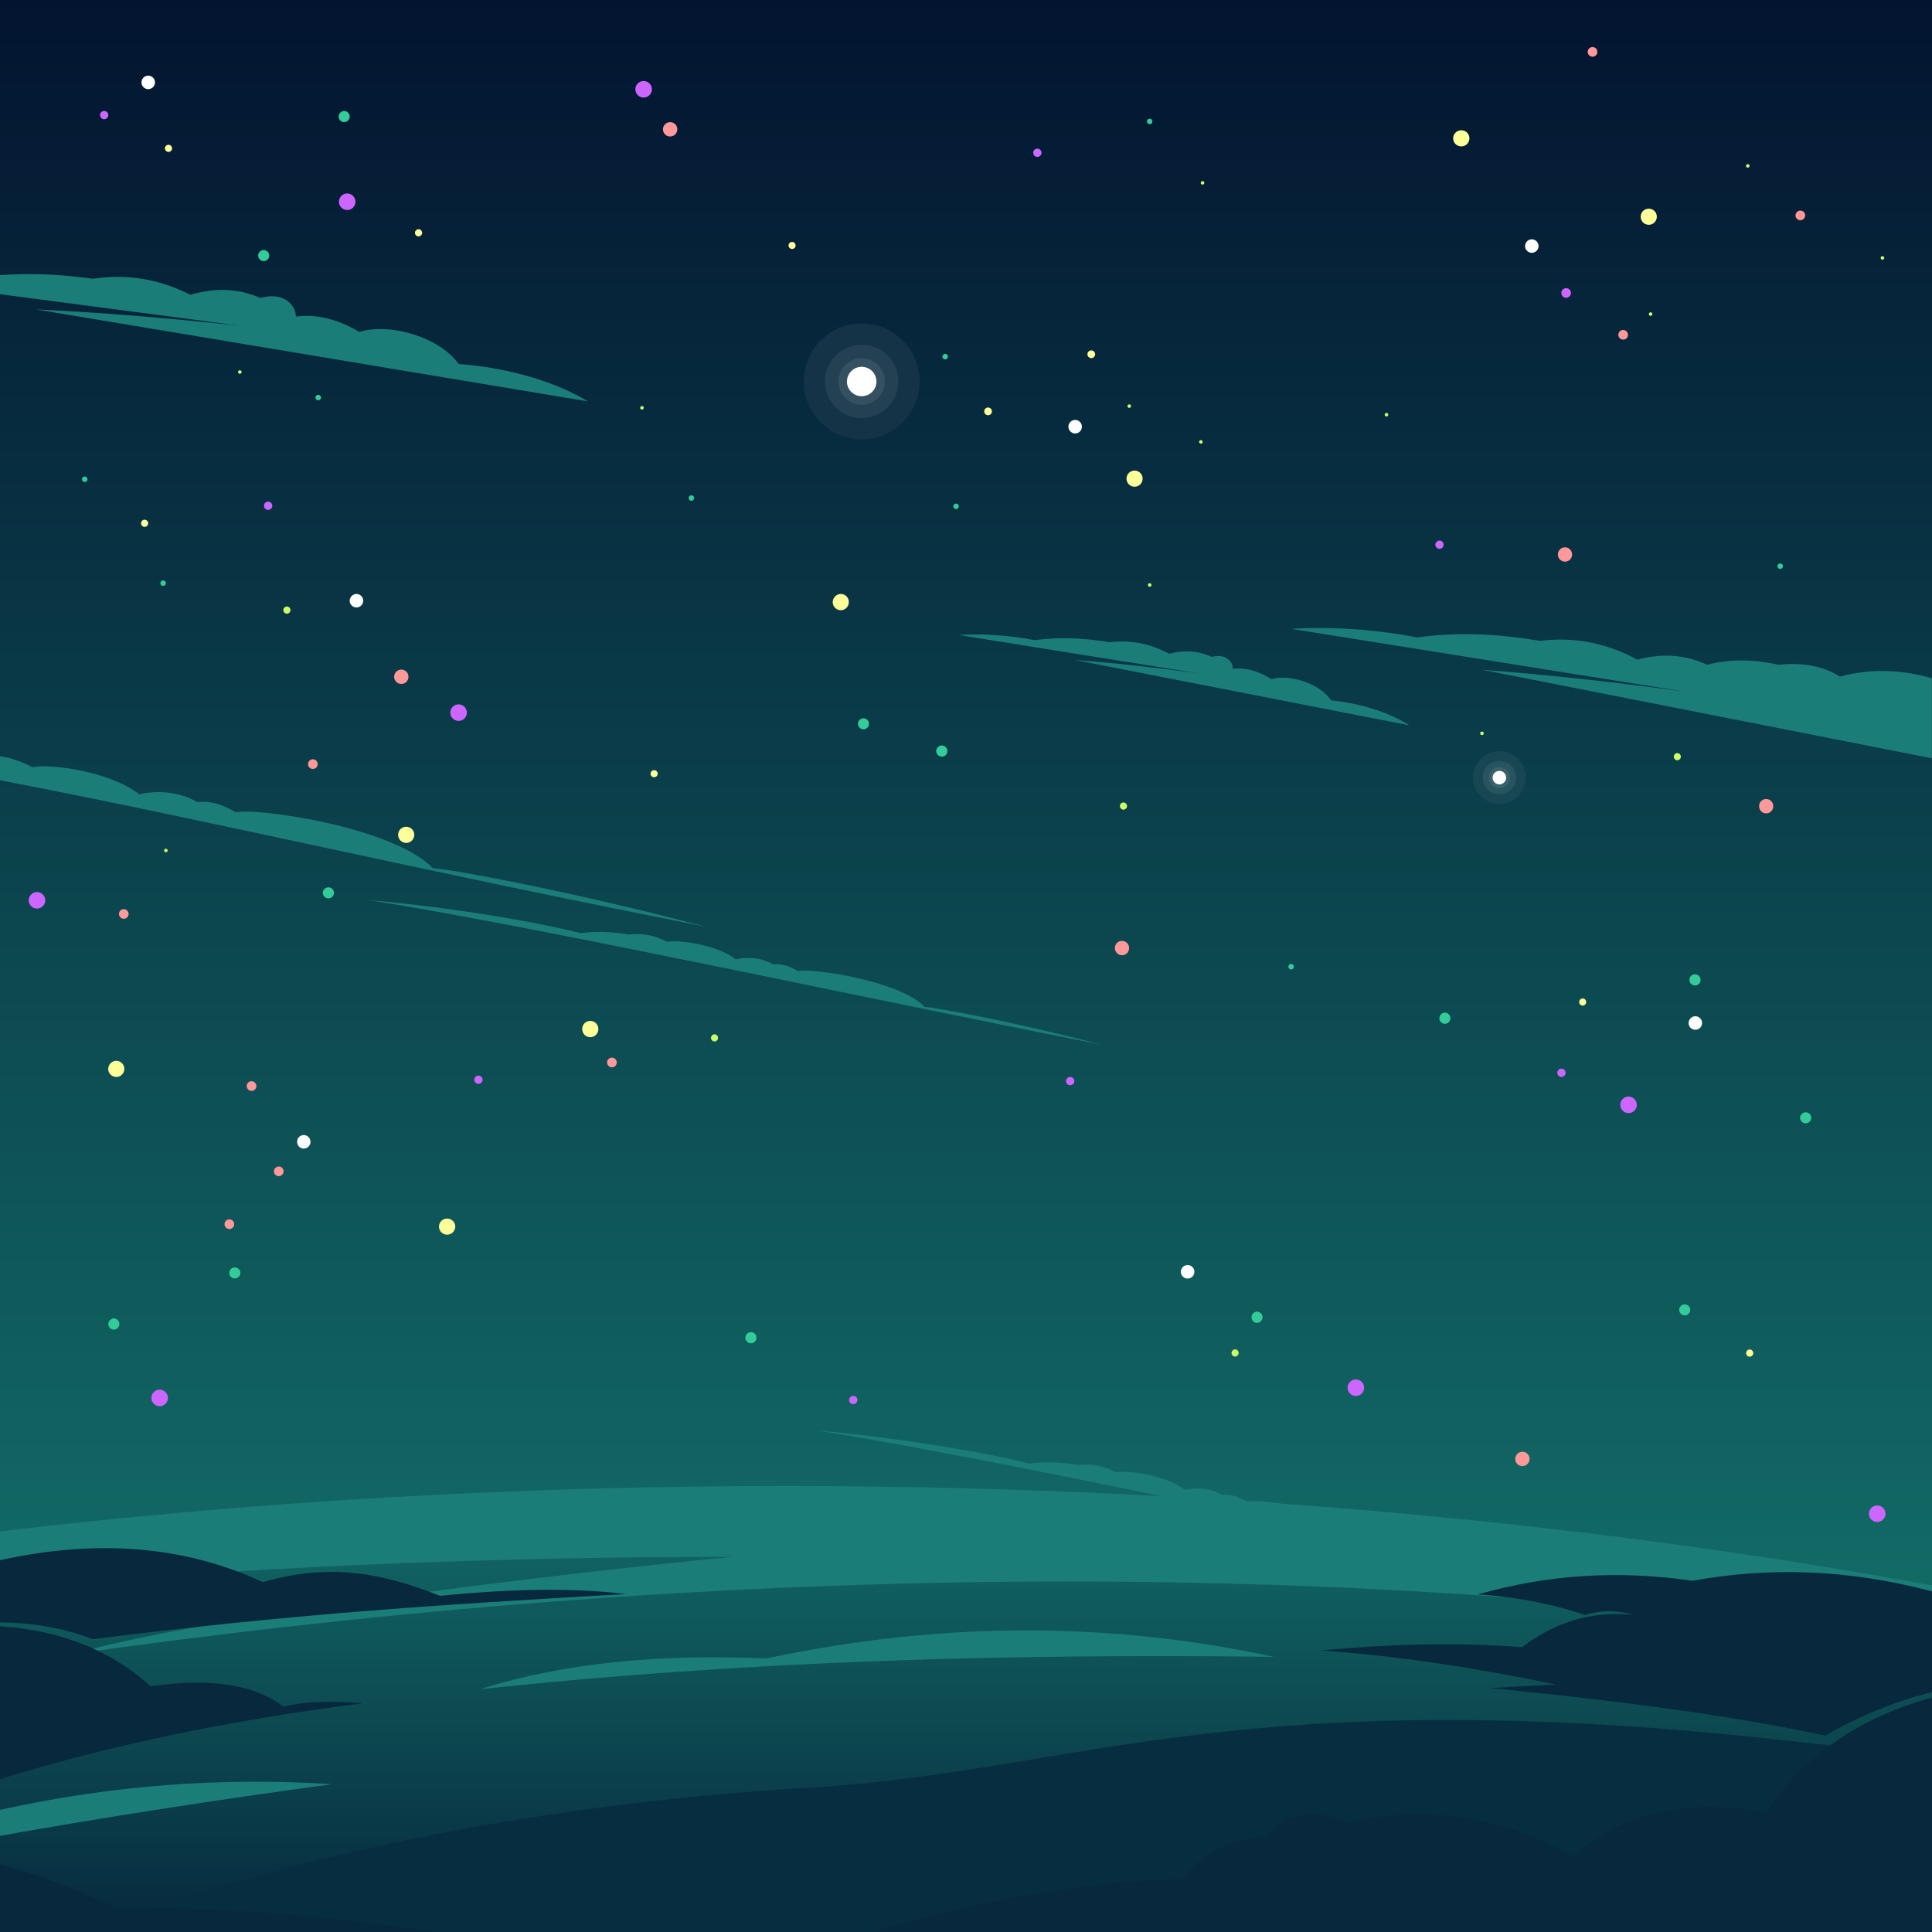 <?xml version="1.0" encoding="utf-8"?>
<!-- Generator: Adobe Illustrator 17.0.0, SVG Export Plug-In . SVG Version: 6.00 Build 0)  -->
<!DOCTYPE svg PUBLIC "-//W3C//DTD SVG 1.1//EN" "http://www.w3.org/Graphics/SVG/1.1/DTD/svg11.dtd">
<svg version="1.1" id="Layer_1" xmlns="http://www.w3.org/2000/svg" xmlns:xlink="http://www.w3.org/1999/xlink" x="0px" y="0px"
	 width="1400px" height="1400px" viewBox="0 0 1400 1400" enable-background="new 0 0 1400 1400" xml:space="preserve">
<rect x="0" y="0" width="1400" height="1400" fill="#808080" stroke="none"/>
<linearGradient id="SVGID_1_" gradientUnits="userSpaceOnUse" x1="700" y1="1400" x2="700" y2="-3.142668e-008">
	<stop  offset="0" style="stop-color:#157D71"/>
	<stop  offset="1" style="stop-color:#031430"/>
</linearGradient>
<rect fill-rule="evenodd" clip-rule="evenodd" fill="url(#SVGID_1_)" width="1400" height="1400"/>
<g>
	<path fill-rule="evenodd" clip-rule="evenodd" fill="#1B7D78" d="M995.4,1114c-18.7-19.3-83-28.3-91.9-25.9
		c-4.4-2.8-10.6-5.6-17.9-4.9c-9.2-5.4-19.9-5.4-27.1-3.6c-14.6-11.3-43.3-14.4-49.9-12.7c-8.4-4.5-17.6-6.6-27.6-5.3
		c-11.3-1.9-22.9-2.6-34.9-1c-31.7-8-92.7-18.5-153.8-24c128.1,20.4,363.3,72,530.9,104.7C1061.2,1125.3,1007.5,1115.2,995.4,1114
		L995.4,1114z"/>
	<path fill-rule="evenodd" clip-rule="evenodd" fill="#1B7D78" d="M1400,491.5c-21.8-6.2-44-7.4-66.7-1.2
		c-11.3-7.1-25.7-10.6-44.5-8.6c-16.6-3.7-33.6-4.6-51.8,0c-16.9-7.9-33.8-8.1-50.6-3.7c-21.5-11.7-44.8-16.8-70.4-13.6
		c-28.9-4.9-58.3-6.7-88.9-2.5c-29.6-5.6-60-8-91.4-6.2l286.4,45.7c-50.6-7-100-12.4-148.2-16.1l326,64.2V491.5z"/>
	<path fill-rule="evenodd" clip-rule="evenodd" fill="#1B7D78" d="M332.4,263.8c-13.8-19.4-49.5-30.1-72-23.3
		c-11.6-6.8-27.3-13.5-46-11.1c0.2-7.1-7.6-18.5-25.7-13.5c-17.1-7.5-34-7.2-50.7-2.3c-21.8-11-45.2-15.5-70.7-11.6
		c-22.1-3.1-44.5-4.4-67.3-2.6v13.8l174.5,22.9c-50.7-5.5-100.3-9.6-148.5-11.9l400.2,66.7C399,274.6,363.5,266,332.4,263.8
		L332.4,263.8z"/>
	<path fill-rule="evenodd" clip-rule="evenodd" fill="#1B7D78" d="M964.6,507.5c-8-12-29.6-19.2-43.4-15.4
		c-6.9-4.3-16.4-8.7-27.8-7.5c0.2-4.3-4.3-11.4-15.4-8.6c-10.3-4.8-20.6-4.9-30.9-2.3c-13.1-7.1-27.3-10.2-42.9-8.3
		c-17.6-2.9-35.6-4.1-54.2-1.5c-18.1-3.4-36.6-4.9-55.7-3.8L868.9,488c-30.8-4.2-61-7.6-90.3-9.8l242.7,47.4
		C1005,515.2,983.5,509.4,964.6,507.5L964.6,507.5z"/>
	<path fill-rule="evenodd" clip-rule="evenodd" fill="#1B7D78" d="M313.5,629c-29-30-128.9-44-142.7-40.3
		c-6.9-4.3-16.4-8.7-27.8-7.5c-14.2-8.3-30.9-8.3-42-5.6c-22.6-17.5-67.2-22.3-77.5-19.6C16,552,8.2,549.2,0,548v17.4
		c153.2,29.4,308.8,66.5,511.9,106.2C415.8,646.4,332.4,630.8,313.5,629L313.5,629z"/>
	<path fill-rule="evenodd" clip-rule="evenodd" fill="#1B7D78" d="M670.1,729.6c-18.7-19.3-83-28.3-91.9-25.9
		c-4.5-2.8-10.6-5.6-18-4.9c-9.2-5.4-19.9-5.4-27-3.6c-14.6-11.3-43.3-14.4-49.9-12.7c-8.4-4.6-17.6-6.6-27.6-5.3
		c-11.3-1.9-22.9-2.6-34.9-1c-31.7-8.1-92.7-18.6-153.8-24c128.1,20.4,363.3,72,530.8,104.7C736,740.8,682.3,730.8,670.1,729.6
		L670.1,729.6z"/>
</g>
<g>
	<path fill-rule="evenodd" clip-rule="evenodd" fill="#1B7D78" d="M1400,1148.9V1400H0v-290.3c179.6-21.3,371-32.9,569.8-32.9
		C868.3,1076.9,1150.2,1102.8,1400,1148.9L1400,1148.9z"/>
	<linearGradient id="SVGID_2_" gradientUnits="userSpaceOnUse" x1="700" y1="1000.342" x2="700" y2="1500.008">
		<stop  offset="0" style="stop-color:#157D71"/>
		<stop  offset="1" style="stop-color:#031430"/>
	</linearGradient>
	<path fill-rule="evenodd" clip-rule="evenodd" fill="url(#SVGID_2_)" d="M1400,1192.2V1400H0v-69.7
		c79.9-14.2,160.2-26.5,240.6-37.4c-77.8-5-157.8,0.2-240.6,18.6v-160.1c170.3-15.3,348.3-23.3,531.4-23.3
		c-115.7,11.1-378.5,41.7-478.7,70.5C681.8,1109.7,1136.4,1151.8,1400,1192.2L1400,1192.2z M347.7,1224.1
		c191.8-20.6,383.6-25.9,575.4-23.5c-113.4-24.4-234.8-27.1-368,1.2C480.7,1198.5,410.7,1204.3,347.7,1224.1L347.7,1224.1z"/>
	<path fill-rule="evenodd" clip-rule="evenodd" fill="#072E40" d="M1400,1274.5V1400H61.8c126.7-49.2,312.8-92.2,524.1-104.6
		C797.1,1283.1,912.9,1205.7,1400,1274.5L1400,1274.5z"/>
	<path fill-rule="evenodd" clip-rule="evenodd" fill="#07283D" d="M1400,1153.2v73c-27.8,6.9-53.4,17.6-77.3,31.5
		c-56.6-12.3-134.8-23.9-243.2-34.5c16-0.8,32.1-1.7,48.2-2.5c-63.9-13.3-120.5-21.3-170.4-24.7c48.2-4.6,96.7-6.1,145.7-2.4
		c22.4-17,48.3-26.6,80.3-23.4c-9.7-3-20.7-4-34.6,0c-21-6.8-44.8-12.6-77.8-14.8c49-14.1,100.8-17.9,155.6-9.9
		C1281.2,1135.5,1338.8,1136.9,1400,1153.2L1400,1153.2z M1400,1230.1V1400H632.9c69.1-20.4,141.9-36,224.3-38.6
		c13.2-18,32.8-28.5,59.3-30.9c15.9-16.2,35.6-20.9,60.5-9.9c64.5-14.4,116.6-1.2,163,24.7c37.1-33.1,84.4-41.8,139.5-32.1
		C1308.1,1271.1,1348.9,1244.2,1400,1230.1L1400,1230.1z M315.2,1400H0v-48.9c27.8,7.2,55.5,17.5,83.1,31.3
		C161.2,1381.8,238.6,1388,315.2,1400L315.2,1400z M0,1289.2v-110.7c34.6,2.2,75.2,12.5,109,43.4c47.2-6.6,77.1,0,96.3,14.8
		c17.4-4.3,37.3-4,58-2.5C164.5,1246.7,77.3,1265.3,0,1289.2L0,1289.2z M0,1175.6v-45c70.5-15.6,134-10.4,190.5,15.9
		c52-15.2,91.2-4.6,128.4,9.9c53-5.3,98.1-5.8,134.6-1.3c-140,7.9-245,14.9-386.6,32.7C45.7,1179.3,22.2,1175.9,0,1175.6L0,1175.6z"
		/>
</g>
<g>
	<path fill-rule="evenodd" clip-rule="evenodd" fill="#153347" d="M624.4,234.4c23.2,0,42,18.8,42,42c0,23.2-18.8,42-42,42
		c-23.2,0-42-18.8-42-42C582.5,253.2,601.3,234.4,624.4,234.4L624.4,234.4z"/>
	<path fill-rule="evenodd" clip-rule="evenodd" fill="#244153" d="M624.4,249.8c14.7,0,26.6,11.9,26.6,26.6
		c0,14.7-11.9,26.6-26.6,26.6c-14.7,0-26.6-11.9-26.6-26.6C597.9,261.7,609.8,249.8,624.4,249.8L624.4,249.8z"/>
	<path fill-rule="evenodd" clip-rule="evenodd" fill="#355061" d="M624.4,259.6c9.3,0,16.8,7.6,16.8,16.9c0,9.3-7.5,16.8-16.8,16.8
		c-9.3,0-16.8-7.6-16.8-16.8C607.6,267.1,615.1,259.6,624.4,259.6L624.4,259.6z"/>
	<path fill-rule="evenodd" clip-rule="evenodd" fill="#FFFFFF" d="M624.4,265.8c5.9,0,10.7,4.8,10.7,10.7c0,5.9-4.8,10.6-10.7,10.6
		c-5.9,0-10.7-4.8-10.7-10.6C613.8,270.5,618.6,265.8,624.4,265.8L624.4,265.8z"/>
</g>
<g>
	<path fill-rule="evenodd" clip-rule="evenodd" fill="#184753" d="M1086.5,544.4c10.6,0,19.1,8.5,19.1,19.1
		c0,10.6-8.5,19.1-19.1,19.1c-10.6,0-19.1-8.6-19.1-19.1C1067.4,552.9,1075.9,544.4,1086.5,544.4L1086.5,544.4z"/>
	<path fill-rule="evenodd" clip-rule="evenodd" fill="#27545E" d="M1086.5,551.4c6.7,0,12.1,5.4,12.1,12.1c0,6.7-5.4,12.1-12.1,12.1
		c-6.7,0-12.1-5.4-12.1-12.1C1074.4,556.8,1079.8,551.4,1086.5,551.4L1086.5,551.4z"/>
	<path fill-rule="evenodd" clip-rule="evenodd" fill="#38616C" d="M1086.5,555.8c4.2,0,7.7,3.4,7.7,7.7c0,4.2-3.4,7.7-7.7,7.7
		s-7.7-3.4-7.7-7.7C1078.8,559.2,1082.3,555.8,1086.5,555.8L1086.5,555.8z"/>
	<path fill-rule="evenodd" clip-rule="evenodd" fill="#FFFFFF" d="M1086.5,558.6c2.7,0,4.9,2.2,4.9,4.9c0,2.7-2.2,4.9-4.9,4.9
		c-2.7,0-4.9-2.2-4.9-4.9C1081.6,560.8,1083.8,558.6,1086.5,558.6L1086.5,558.6z"/>
</g>
<g>
	<path fill-rule="evenodd" clip-rule="evenodd" fill="#FFFFFF" d="M220.1,822.5c2.7,0,4.9,2.2,4.9,4.9c0,2.7-2.2,4.9-4.9,4.9
		c-2.7,0-4.8-2.2-4.8-4.9C215.3,824.6,217.5,822.5,220.1,822.5L220.1,822.5z"/>
	<path fill-rule="evenodd" clip-rule="evenodd" fill="#FFFFFF" d="M258.3,430.4c2.7,0,4.9,2.2,4.9,4.9c0,2.7-2.2,4.9-4.9,4.9
		c-2.7,0-4.9-2.2-4.9-4.9C253.5,432.6,255.6,430.4,258.3,430.4L258.3,430.4z"/>
	<path fill-rule="evenodd" clip-rule="evenodd" fill="#FFFFFF" d="M860.6,916.7c2.7,0,4.9,2.2,4.9,4.9c0,2.7-2.2,4.9-4.9,4.9
		c-2.7,0-4.9-2.2-4.9-4.9C855.7,918.9,857.9,916.7,860.6,916.7L860.6,916.7z"/>
	<path fill-rule="evenodd" clip-rule="evenodd" fill="#FFFFFF" d="M1110,173.4c2.7,0,4.9,2.2,4.9,4.9c0,2.7-2.2,4.9-4.9,4.9
		c-2.7,0-4.9-2.2-4.9-4.9C1105.2,175.6,1107.3,173.4,1110,173.4L1110,173.4z"/>
	<path fill-rule="evenodd" clip-rule="evenodd" fill="#FFFFFF" d="M107.4,54.8c2.7,0,4.9,2.2,4.9,4.9c0,2.7-2.2,4.9-4.9,4.9
		c-2.7,0-4.9-2.2-4.9-4.9C102.6,57,104.7,54.8,107.4,54.8L107.4,54.8z"/>
	<path fill-rule="evenodd" clip-rule="evenodd" fill="#FFFFFF" d="M1228.5,736.4c2.7,0,4.9,2.2,4.9,4.9c0,2.7-2.2,4.9-4.9,4.9
		c-2.7,0-4.9-2.2-4.9-4.9C1223.7,738.6,1225.9,736.4,1228.5,736.4L1228.5,736.4z"/>
	<path fill-rule="evenodd" clip-rule="evenodd" fill="#FFFFFF" d="M779.1,304.3c2.7,0,4.9,2.2,4.9,4.9c0,2.7-2.2,4.9-4.9,4.9
		c-2.7,0-4.9-2.2-4.9-4.9C774.2,306.4,776.4,304.3,779.1,304.3L779.1,304.3z"/>
</g>
<g>
	<path fill-rule="evenodd" clip-rule="evenodd" fill="#FFFF99" d="M790.8,253.9c1.5,0,2.8,1.3,2.8,2.8s-1.3,2.8-2.8,2.8
		c-1.5,0-2.8-1.2-2.8-2.8S789.3,253.9,790.8,253.9L790.8,253.9z"/>
	<path fill-rule="evenodd" clip-rule="evenodd" fill="#FFFF99" d="M716,295.3c1.5,0,2.8,1.3,2.8,2.8s-1.2,2.8-2.8,2.8
		c-1.5,0-2.8-1.2-2.8-2.8S714.5,295.3,716,295.3L716,295.3z"/>
	<path fill-rule="evenodd" clip-rule="evenodd" fill="#FFFF99" d="M822.2,341c3.2,0,5.8,2.6,5.8,5.8c0,3.3-2.6,5.9-5.8,5.9
		c-3.3,0-5.9-2.6-5.9-5.9C816.3,343.6,818.9,341,822.2,341L822.2,341z"/>
	<path fill-rule="evenodd" clip-rule="evenodd" fill="#FFFF99" d="M1058.9,94.4c3.3,0,5.9,2.6,5.9,5.8c0,3.3-2.6,5.9-5.9,5.9
		s-5.9-2.6-5.9-5.9C1053,97,1055.7,94.4,1058.9,94.4L1058.9,94.4z"/>
	<path fill-rule="evenodd" clip-rule="evenodd" fill="#FFFF99" d="M1194.8,151.2c3.2,0,5.8,2.6,5.8,5.8c0,3.3-2.6,5.9-5.8,5.9
		c-3.3,0-5.9-2.6-5.9-5.9C1188.9,153.8,1191.5,151.2,1194.8,151.2L1194.8,151.2z"/>
	<path fill-rule="evenodd" clip-rule="evenodd" fill="#FFFF99" d="M609.3,430.4c3.2,0,5.8,2.6,5.8,5.9c0,3.2-2.6,5.9-5.8,5.9
		c-3.3,0-5.9-2.7-5.9-5.9C603.5,433.1,606.1,430.4,609.3,430.4L609.3,430.4z"/>
	<path fill-rule="evenodd" clip-rule="evenodd" fill="#FFFF99" d="M294.3,599.1c3.3,0,5.9,2.6,5.9,5.8c0,3.3-2.6,5.9-5.9,5.9
		c-3.2,0-5.8-2.6-5.8-5.9C288.5,601.7,291.1,599.1,294.3,599.1L294.3,599.1z"/>
	<path fill-rule="evenodd" clip-rule="evenodd" fill="#FFFF99" d="M427.7,739.8c3.3,0,5.9,2.6,5.9,5.9s-2.6,5.9-5.9,5.9
		c-3.2,0-5.8-2.6-5.8-5.9S424.4,739.8,427.7,739.8L427.7,739.8z"/>
	<path fill-rule="evenodd" clip-rule="evenodd" fill="#FFFF99" d="M324,883c3.2,0,5.9,2.6,5.9,5.8c0,3.3-2.7,5.9-5.9,5.9
		c-3.3,0-5.9-2.6-5.9-5.9C318.1,885.7,320.7,883,324,883L324,883z"/>
	<path fill-rule="evenodd" clip-rule="evenodd" fill="#FFFF99" d="M84.3,768.7c3.2,0,5.8,2.6,5.8,5.9c0,3.2-2.6,5.8-5.8,5.8
		c-3.3,0-5.9-2.6-5.9-5.8C78.5,771.3,81.1,768.7,84.3,768.7L84.3,768.7z"/>
	<path fill-rule="evenodd" clip-rule="evenodd" fill="#FFFF99" d="M303.3,166.1c1.4,0,2.6,1.2,2.6,2.6s-1.2,2.6-2.6,2.6
		s-2.6-1.2-2.6-2.6S301.9,166.1,303.3,166.1L303.3,166.1z"/>
	<path fill-rule="evenodd" clip-rule="evenodd" fill="#FFFF99" d="M122.1,104.9c1.4,0,2.6,1.2,2.6,2.6c0,1.4-1.2,2.6-2.6,2.6
		c-1.4,0-2.6-1.2-2.6-2.6C119.5,106.1,120.7,104.9,122.1,104.9L122.1,104.9z"/>
	<path fill-rule="evenodd" clip-rule="evenodd" fill="#FFFF99" d="M104.8,376.6c1.4,0,2.6,1.2,2.6,2.6s-1.2,2.6-2.6,2.6
		c-1.4,0-2.6-1.2-2.6-2.6S103.4,376.6,104.8,376.6L104.8,376.6z"/>
	<path fill-rule="evenodd" clip-rule="evenodd" fill="#FFFF99" d="M474,558.1c1.4,0,2.6,1.1,2.6,2.6c0,1.4-1.2,2.5-2.6,2.5
		c-1.4,0-2.6-1.1-2.6-2.5C471.4,559.2,472.6,558.1,474,558.1L474,558.1z"/>
	<path fill-rule="evenodd" clip-rule="evenodd" fill="#FFFF99" d="M574,175.3c1.4,0,2.5,1.1,2.5,2.6c0,1.4-1.1,2.5-2.5,2.5
		c-1.4,0-2.6-1.1-2.6-2.5C571.4,176.4,572.6,175.3,574,175.3L574,175.3z"/>
	<path fill-rule="evenodd" clip-rule="evenodd" fill="#FFFF99" d="M1146.9,723.5c1.4,0,2.5,1.2,2.5,2.6c0,1.4-1.1,2.6-2.5,2.6
		c-1.4,0-2.6-1.2-2.6-2.6C1144.4,724.7,1145.5,723.5,1146.9,723.5L1146.9,723.5z"/>
	<path fill-rule="evenodd" clip-rule="evenodd" fill="#FFFF99" d="M1267.9,977.9c1.4,0,2.6,1.2,2.6,2.6c0,1.4-1.2,2.6-2.6,2.6
		c-1.4,0-2.6-1.2-2.6-2.6C1265.4,979,1266.5,977.9,1267.9,977.9L1267.9,977.9z"/>
</g>
<g>
	<path fill-rule="evenodd" clip-rule="evenodd" fill="#CCFF66" d="M895,977.8c1.4,0,2.6,1.2,2.6,2.6c0,1.4-1.2,2.6-2.6,2.6
		s-2.6-1.2-2.6-2.6C892.5,979,893.6,977.8,895,977.8L895,977.8z"/>
	<path fill-rule="evenodd" clip-rule="evenodd" fill="#CCFF66" d="M517.8,749.5c1.4,0,2.5,1.2,2.5,2.6c0,1.4-1.1,2.6-2.5,2.6
		c-1.4,0-2.6-1.2-2.6-2.6C515.3,750.6,516.4,749.5,517.8,749.5L517.8,749.5z"/>
	<path fill-rule="evenodd" clip-rule="evenodd" fill="#CCFF66" d="M814.1,581.5c1.4,0,2.6,1.2,2.6,2.6s-1.2,2.6-2.6,2.6
		s-2.6-1.2-2.6-2.6S812.7,581.5,814.1,581.5L814.1,581.5z"/>
	<path fill-rule="evenodd" clip-rule="evenodd" fill="#CCFF66" d="M1215.4,545.7c1.4,0,2.6,1.2,2.6,2.6c0,1.4-1.1,2.6-2.6,2.6
		c-1.4,0-2.5-1.2-2.5-2.6C1212.9,546.9,1214,545.7,1215.4,545.7L1215.4,545.7z"/>
	<path fill-rule="evenodd" clip-rule="evenodd" fill="#CCFF66" d="M207.9,439.5c1.4,0,2.6,1.2,2.6,2.6s-1.2,2.6-2.6,2.6
		s-2.6-1.2-2.6-2.6S206.5,439.5,207.9,439.5L207.9,439.5z"/>
	<path fill-rule="evenodd" clip-rule="evenodd" fill="#CCFF66" d="M120.2,615c0.7,0,1.3,0.6,1.3,1.3s-0.6,1.3-1.3,1.3
		c-0.7,0-1.3-0.6-1.3-1.3S119.5,615,120.2,615L120.2,615z"/>
	<path fill-rule="evenodd" clip-rule="evenodd" fill="#CCFF66" d="M173.8,268.3c0.7,0,1.3,0.6,1.3,1.3c0,0.7-0.6,1.3-1.3,1.3
		c-0.7,0-1.3-0.6-1.3-1.3C172.5,268.8,173.1,268.3,173.8,268.3L173.8,268.3z"/>
	<path fill-rule="evenodd" clip-rule="evenodd" fill="#CCFF66" d="M465.2,294.2c0.7,0,1.3,0.6,1.3,1.3c0,0.7-0.6,1.3-1.3,1.3
		c-0.7,0-1.3-0.6-1.3-1.3C464,294.8,464.5,294.2,465.2,294.2L465.2,294.2z"/>
	<path fill-rule="evenodd" clip-rule="evenodd" fill="#CCFF66" d="M871.4,131.2c0.7,0,1.3,0.6,1.3,1.3c0,0.7-0.6,1.3-1.3,1.3
		c-0.7,0-1.3-0.6-1.3-1.3C870.2,131.8,870.7,131.2,871.4,131.2L871.4,131.2z"/>
	<path fill-rule="evenodd" clip-rule="evenodd" fill="#CCFF66" d="M818.3,293c0.7,0,1.3,0.6,1.3,1.3c0,0.7-0.6,1.3-1.3,1.3
		c-0.7,0-1.3-0.6-1.3-1.3C817,293.6,817.6,293,818.3,293L818.3,293z"/>
	<path fill-rule="evenodd" clip-rule="evenodd" fill="#CCFF66" d="M870.2,318.9c0.7,0,1.3,0.6,1.3,1.3c0,0.7-0.6,1.3-1.3,1.3
		s-1.3-0.6-1.3-1.3C868.9,319.5,869.5,318.9,870.2,318.9L870.2,318.9z"/>
	<path fill-rule="evenodd" clip-rule="evenodd" fill="#CCFF66" d="M833.1,422.6c0.7,0,1.3,0.6,1.3,1.3c0,0.7-0.6,1.3-1.3,1.3
		s-1.3-0.6-1.3-1.3C831.8,423.2,832.4,422.6,833.1,422.6L833.1,422.6z"/>
	<path fill-rule="evenodd" clip-rule="evenodd" fill="#CCFF66" d="M1073.9,530.1c0.7,0,1.3,0.6,1.3,1.3s-0.6,1.3-1.3,1.3
		c-0.7,0-1.3-0.6-1.3-1.3S1073.2,530.1,1073.9,530.1L1073.9,530.1z"/>
	<path fill-rule="evenodd" clip-rule="evenodd" fill="#CCFF66" d="M1196.1,226.3c0.7,0,1.3,0.6,1.3,1.3s-0.6,1.3-1.3,1.3
		s-1.3-0.6-1.3-1.3S1195.4,226.3,1196.1,226.3L1196.1,226.3z"/>
	<path fill-rule="evenodd" clip-rule="evenodd" fill="#CCFF66" d="M1266.5,118.9c0.7,0,1.3,0.6,1.3,1.3c0,0.7-0.6,1.3-1.3,1.3
		c-0.7,0-1.3-0.6-1.3-1.3C1265.2,119.5,1265.8,118.9,1266.5,118.9L1266.5,118.9z"/>
	<path fill-rule="evenodd" clip-rule="evenodd" fill="#CCFF66" d="M1364.1,185.6c0.7,0,1.3,0.6,1.3,1.3c0,0.7-0.6,1.3-1.3,1.3
		c-0.7,0-1.3-0.6-1.3-1.3C1362.8,186.1,1363.4,185.6,1364.1,185.6L1364.1,185.6z"/>
	<path fill-rule="evenodd" clip-rule="evenodd" fill="#CCFF66" d="M1004.7,299.2c0.7,0,1.3,0.6,1.3,1.3c0,0.7-0.6,1.3-1.3,1.3
		s-1.3-0.6-1.3-1.3C1003.5,299.7,1004,299.2,1004.7,299.2L1004.7,299.2z"/>
</g>
<g>
	<path fill-rule="evenodd" clip-rule="evenodd" fill="#33CC99" d="M1047,733.8c2.2,0,4,1.8,4,4.1c0,2.2-1.8,4-4,4c-2.2,0-4-1.8-4-4
		C1043,735.6,1044.8,733.8,1047,733.8L1047,733.8z"/>
	<path fill-rule="evenodd" clip-rule="evenodd" fill="#33CC99" d="M1228.3,706c2.2,0,4,1.8,4,4c0,2.2-1.8,4.1-4,4.1
		c-2.2,0-4.1-1.8-4.1-4.1C1224.2,707.8,1226,706,1228.3,706L1228.3,706z"/>
	<path fill-rule="evenodd" clip-rule="evenodd" fill="#33CC99" d="M1308.5,806c2.2,0,4,1.8,4,4c0,2.2-1.8,4-4,4
		c-2.2,0-4.1-1.8-4.1-4C1304.4,807.8,1306.3,806,1308.5,806L1308.5,806z"/>
	<path fill-rule="evenodd" clip-rule="evenodd" fill="#33CC99" d="M910.9,950.5c2.2,0,4,1.8,4,4c0,2.2-1.8,4.1-4,4.1s-4-1.8-4-4.1
		C906.9,952.3,908.7,950.5,910.9,950.5L910.9,950.5z"/>
	<path fill-rule="evenodd" clip-rule="evenodd" fill="#33CC99" d="M544.2,965.3c2.2,0,4,1.8,4,4.1c0,2.2-1.8,4-4,4
		c-2.2,0-4.1-1.8-4.1-4C540.2,967.1,542,965.3,544.2,965.3L544.2,965.3z"/>
	<path fill-rule="evenodd" clip-rule="evenodd" fill="#33CC99" d="M170.1,918.4c2.2,0,4.1,1.8,4.1,4s-1.8,4-4.1,4c-2.2,0-4-1.8-4-4
		S167.9,918.4,170.1,918.4L170.1,918.4z"/>
	<path fill-rule="evenodd" clip-rule="evenodd" fill="#33CC99" d="M82.5,955.4c2.2,0,4,1.8,4,4.1c0,2.2-1.8,4-4,4c-2.2,0-4-1.8-4-4
		C78.5,957.3,80.3,955.4,82.5,955.4L82.5,955.4z"/>
	<path fill-rule="evenodd" clip-rule="evenodd" fill="#33CC99" d="M238,643c2.2,0,4,1.8,4,4c0,2.2-1.8,4-4,4c-2.2,0-4.1-1.8-4.1-4
		C233.9,644.8,235.8,643,238,643L238,643z"/>
	<path fill-rule="evenodd" clip-rule="evenodd" fill="#33CC99" d="M191.1,181.2c2.2,0,4,1.8,4,4c0,2.2-1.8,4-4,4c-2.2,0-4-1.8-4-4
		C187,183.1,188.8,181.2,191.1,181.2L191.1,181.2z"/>
	<path fill-rule="evenodd" clip-rule="evenodd" fill="#33CC99" d="M249.4,80.4c2.2,0,4,1.8,4,4.1c0,2.2-1.8,4-4,4c-2.2,0-4-1.8-4-4
		C245.4,82.3,247.2,80.4,249.4,80.4L249.4,80.4z"/>
	<path fill-rule="evenodd" clip-rule="evenodd" fill="#33CC99" d="M1220.8,945.2c2.2,0,4,1.8,4,4c0,2.2-1.8,4-4,4c-2.2,0-4-1.8-4-4
		C1216.8,947,1218.6,945.2,1220.8,945.2L1220.8,945.2z"/>
	<path fill-rule="evenodd" clip-rule="evenodd" fill="#33CC99" d="M682.5,540.2c2.2,0,4,1.8,4,4.1c0,2.2-1.8,4-4,4
		c-2.2,0-4.1-1.8-4.1-4C678.4,542,680.3,540.2,682.5,540.2L682.5,540.2z"/>
	<path fill-rule="evenodd" clip-rule="evenodd" fill="#33CC99" d="M625.7,520.5c2.2,0,4,1.8,4,4c0,2.2-1.8,4-4,4s-4-1.8-4-4
		C621.7,522.3,623.5,520.5,625.7,520.5L625.7,520.5z"/>
	<path fill-rule="evenodd" clip-rule="evenodd" fill="#33CC99" d="M692.8,364.9c1.1,0,2,0.9,2,2c0,1.1-0.9,2-2,2c-1.1,0-2-0.9-2-2
		C690.8,365.8,691.7,364.9,692.8,364.9L692.8,364.9z"/>
	<path fill-rule="evenodd" clip-rule="evenodd" fill="#33CC99" d="M684.9,256.4c1.1,0,2,0.9,2,2c0,1.1-0.9,2-2,2s-2-0.9-2-2
		C683,257.3,683.8,256.4,684.9,256.4L684.9,256.4z"/>
	<path fill-rule="evenodd" clip-rule="evenodd" fill="#33CC99" d="M501,358.9c1.1,0,2,0.9,2,2c0,1.1-0.9,2-2,2c-1.1,0-2-0.9-2-2
		C499,359.8,499.9,358.9,501,358.9L501,358.9z"/>
	<path fill-rule="evenodd" clip-rule="evenodd" fill="#33CC99" d="M230.6,286.1c1.1,0,2,0.9,2,2c0,1.1-0.9,2-2,2c-1.1,0-2-0.9-2-2
		C228.6,287,229.5,286.1,230.6,286.1L230.6,286.1z"/>
	<path fill-rule="evenodd" clip-rule="evenodd" fill="#33CC99" d="M61.4,345.3c1.1,0,2,0.9,2,2c0,1.1-0.9,2-2,2c-1.1,0-2-0.9-2-2
		C59.4,346.2,60.3,345.3,61.4,345.3L61.4,345.3z"/>
	<path fill-rule="evenodd" clip-rule="evenodd" fill="#33CC99" d="M118.2,420.6c1.1,0,2,0.9,2,2c0,1.1-0.9,2-2,2s-2-0.9-2-2
		C116.2,421.5,117.1,420.6,118.2,420.6L118.2,420.6z"/>
	<path fill-rule="evenodd" clip-rule="evenodd" fill="#33CC99" d="M833.1,86c1.1,0,2,0.9,2,2c0,1.1-0.9,2-2,2c-1.1,0-2-0.9-2-2
		C831.1,86.9,832,86,833.1,86L833.1,86z"/>
	<path fill-rule="evenodd" clip-rule="evenodd" fill="#33CC99" d="M1290,408.3c1.1,0,2,0.9,2,2c0,1.1-0.9,2-2,2c-1.1,0-2-0.9-2-2
		C1288,409.2,1288.9,408.3,1290,408.3L1290,408.3z"/>
	<path fill-rule="evenodd" clip-rule="evenodd" fill="#33CC99" d="M935.6,698.5c1.1,0,2,0.9,2,2c0,1.1-0.9,2-2,2c-1.1,0-2-0.9-2-2
		C933.6,699.3,934.5,698.5,935.6,698.5L935.6,698.5z"/>
</g>
<g>
	<path fill-rule="evenodd" clip-rule="evenodd" fill="#FF9999" d="M485.6,88.5c2.9,0,5.2,2.3,5.2,5.2c0,2.9-2.3,5.2-5.2,5.2
		c-2.9,0-5.2-2.3-5.2-5.2C480.4,90.8,482.8,88.5,485.6,88.5L485.6,88.5z"/>
	<path fill-rule="evenodd" clip-rule="evenodd" fill="#FF9999" d="M290.8,485.2c2.9,0,5.2,2.3,5.2,5.2c0,2.9-2.3,5.2-5.2,5.2
		s-5.2-2.3-5.2-5.2C285.6,487.6,287.9,485.2,290.8,485.2L290.8,485.2z"/>
	<path fill-rule="evenodd" clip-rule="evenodd" fill="#FF9999" d="M1134.1,396.6c2.8,0,5.1,2.3,5.1,5.2c0,2.9-2.3,5.2-5.1,5.2
		c-2.9,0-5.2-2.3-5.2-5.2C1128.9,398.9,1131.2,396.6,1134.1,396.6L1134.1,396.6z"/>
	<path fill-rule="evenodd" clip-rule="evenodd" fill="#FF9999" d="M813,681.8c2.9,0,5.2,2.3,5.2,5.2c0,2.9-2.3,5.2-5.2,5.2
		c-2.8,0-5.1-2.3-5.1-5.2C807.9,684.1,810.2,681.8,813,681.8L813,681.8z"/>
	<path fill-rule="evenodd" clip-rule="evenodd" fill="#FF9999" d="M1103.2,1052c2.8,0,5.2,2.3,5.2,5.2c0,2.8-2.3,5.2-5.2,5.2
		c-2.9,0-5.2-2.3-5.2-5.2C1098.1,1054.3,1100.4,1052,1103.2,1052L1103.2,1052z"/>
	<path fill-rule="evenodd" clip-rule="evenodd" fill="#FF9999" d="M1279.8,579c2.9,0,5.2,2.3,5.2,5.2c0,2.9-2.3,5.2-5.2,5.2
		c-2.8,0-5.1-2.3-5.1-5.2C1274.6,581.4,1276.9,579,1279.8,579L1279.8,579z"/>
	<path fill-rule="evenodd" clip-rule="evenodd" fill="#FF9999" d="M443.4,766.4c2,0,3.5,1.6,3.5,3.5c0,2-1.5,3.5-3.5,3.5
		c-1.9,0-3.5-1.6-3.5-3.5C439.9,767.9,441.5,766.4,443.4,766.4L443.4,766.4z"/>
	<path fill-rule="evenodd" clip-rule="evenodd" fill="#FF9999" d="M226.7,550.2c1.9,0,3.5,1.6,3.5,3.5c0,2-1.6,3.5-3.5,3.5
		c-2,0-3.5-1.6-3.5-3.5C223.2,551.8,224.8,550.2,226.7,550.2L226.7,550.2z"/>
	<path fill-rule="evenodd" clip-rule="evenodd" fill="#FF9999" d="M89.7,658.8c1.9,0,3.5,1.6,3.5,3.5c0,1.9-1.6,3.5-3.5,3.5
		c-1.9,0-3.5-1.6-3.5-3.5C86.2,660.4,87.7,658.8,89.7,658.8L89.7,658.8z"/>
	<path fill-rule="evenodd" clip-rule="evenodd" fill="#FF9999" d="M182.3,783.5c1.9,0,3.5,1.6,3.5,3.5c0,1.9-1.6,3.5-3.5,3.5
		c-2,0-3.5-1.6-3.5-3.5C178.7,785.1,180.3,783.5,182.3,783.5L182.3,783.5z"/>
	<path fill-rule="evenodd" clip-rule="evenodd" fill="#FF9999" d="M202,845.3c2,0,3.5,1.6,3.5,3.5c0,1.9-1.6,3.5-3.5,3.5
		c-1.9,0-3.5-1.6-3.5-3.5C198.5,846.9,200.1,845.3,202,845.3L202,845.3z"/>
	<path fill-rule="evenodd" clip-rule="evenodd" fill="#FF9999" d="M166.2,883.6c2,0,3.5,1.6,3.5,3.5c0,2-1.6,3.5-3.5,3.5
		c-1.9,0-3.5-1.6-3.5-3.5C162.7,885.1,164.3,883.6,166.2,883.6L166.2,883.6z"/>
	<path fill-rule="evenodd" clip-rule="evenodd" fill="#FF9999" d="M1176.2,239.1c2,0,3.5,1.6,3.5,3.5c0,2-1.6,3.5-3.5,3.5
		c-1.9,0-3.5-1.6-3.5-3.5C1172.7,240.6,1174.3,239.1,1176.2,239.1L1176.2,239.1z"/>
	<path fill-rule="evenodd" clip-rule="evenodd" fill="#FF9999" d="M1154,34.1c2,0,3.5,1.6,3.5,3.5c0,2-1.6,3.5-3.5,3.5
		c-1.9,0-3.5-1.6-3.5-3.5C1150.5,35.7,1152.1,34.1,1154,34.1L1154,34.1z"/>
	<path fill-rule="evenodd" clip-rule="evenodd" fill="#FF9999" d="M1304.6,152.6c2,0,3.5,1.6,3.5,3.5c0,1.9-1.6,3.5-3.5,3.5
		c-1.9,0-3.5-1.6-3.5-3.5C1301.1,154.2,1302.7,152.6,1304.6,152.6L1304.6,152.6z"/>
</g>
<g>
	<path fill-rule="evenodd" clip-rule="evenodd" fill="#CC66FF" d="M1134.9,208.8c1.9,0,3.5,1.5,3.5,3.5c0,1.9-1.6,3.5-3.5,3.5
		c-2,0-3.5-1.6-3.5-3.5C1131.3,210.4,1132.9,208.8,1134.9,208.8L1134.9,208.8z"/>
	<path fill-rule="evenodd" clip-rule="evenodd" fill="#CC66FF" d="M332.3,510.4c3.3,0,6,2.7,6,6c0,3.3-2.7,6-6,6c-3.3,0-6-2.7-6-6
		C326.3,513.1,329,510.4,332.3,510.4L332.3,510.4z"/>
	<path fill-rule="evenodd" clip-rule="evenodd" fill="#CC66FF" d="M251.6,140.2c3.3,0,6,2.7,6,6c0,3.3-2.7,6-6,6c-3.3,0-6-2.7-6-6
		C245.6,142.9,248.3,140.2,251.6,140.2L251.6,140.2z"/>
	<path fill-rule="evenodd" clip-rule="evenodd" fill="#CC66FF" d="M466.4,58.7c3.3,0,6,2.7,6,6c0,3.3-2.7,6-6,6c-3.3,0-6-2.7-6-6
		C460.4,61.4,463.1,58.7,466.4,58.7L466.4,58.7z"/>
	<path fill-rule="evenodd" clip-rule="evenodd" fill="#CC66FF" d="M1180.1,794.6c3.3,0,6,2.7,6,6s-2.7,6-6,6c-3.3,0-6-2.7-6-6
		S1176.8,794.6,1180.1,794.6L1180.1,794.6z"/>
	<path fill-rule="evenodd" clip-rule="evenodd" fill="#CC66FF" d="M982.5,999.6c3.3,0,6,2.7,6,6s-2.7,6-6,6c-3.3,0-6-2.7-6-6
		S979.2,999.6,982.5,999.6L982.5,999.6z"/>
	<path fill-rule="evenodd" clip-rule="evenodd" fill="#CC66FF" d="M1360.3,1090.9c3.3,0,6,2.7,6,6c0,3.3-2.7,6-6,6c-3.3,0-6-2.7-6-6
		C1354.3,1093.6,1357,1090.9,1360.3,1090.9L1360.3,1090.9z"/>
	<path fill-rule="evenodd" clip-rule="evenodd" fill="#CC66FF" d="M115.7,1007c3.3,0,6,2.7,6,6c0,3.3-2.7,6-6,6c-3.3,0-6-2.7-6-6
		C109.7,1009.7,112.4,1007,115.7,1007L115.7,1007z"/>
	<path fill-rule="evenodd" clip-rule="evenodd" fill="#CC66FF" d="M26.8,646.4c3.3,0,6,2.7,6,6s-2.7,6-6,6s-6-2.7-6-6
		S23.5,646.4,26.8,646.4L26.8,646.4z"/>
	<path fill-rule="evenodd" clip-rule="evenodd" fill="#CC66FF" d="M194.3,363.5c1.6,0,3,1.4,3,3c0,1.7-1.4,3-3,3c-1.7,0-3-1.3-3-3
		C191.2,364.9,192.6,363.5,194.3,363.5L194.3,363.5z"/>
	<path fill-rule="evenodd" clip-rule="evenodd" fill="#CC66FF" d="M75.5,80.4c1.6,0,3,1.4,3,3c0,1.7-1.4,3-3,3c-1.7,0-3-1.3-3-3
		C72.4,81.8,73.8,80.4,75.5,80.4L75.5,80.4z"/>
	<path fill-rule="evenodd" clip-rule="evenodd" fill="#CC66FF" d="M1043.1,391.7c1.7,0,3,1.4,3,3c0,1.7-1.3,3-3,3c-1.6,0-3-1.3-3-3
		C1040.1,393.1,1041.5,391.7,1043.1,391.7L1043.1,391.7z"/>
	<path fill-rule="evenodd" clip-rule="evenodd" fill="#CC66FF" d="M775.5,780.4c1.6,0,3,1.4,3,3c0,1.7-1.4,3-3,3c-1.7,0-3-1.3-3-3
		C772.5,781.8,773.8,780.4,775.5,780.4L775.5,780.4z"/>
	<path fill-rule="evenodd" clip-rule="evenodd" fill="#CC66FF" d="M618.3,1011.5c1.7,0,3,1.3,3,3c0,1.6-1.3,3-3,3c-1.6,0-3-1.4-3-3
		C615.3,1012.9,616.7,1011.5,618.3,1011.5L618.3,1011.5z"/>
	<path fill-rule="evenodd" clip-rule="evenodd" fill="#CC66FF" d="M346.7,779.4c1.7,0,3,1.4,3,3c0,1.7-1.3,3-3,3c-1.6,0-3-1.3-3-3
		C343.7,780.7,345.1,779.4,346.7,779.4L346.7,779.4z"/>
	<path fill-rule="evenodd" clip-rule="evenodd" fill="#CC66FF" d="M751.7,107.7c1.7,0,3,1.4,3,3c0,1.7-1.3,3-3,3c-1.6,0-3-1.3-3-3
		C748.7,109.1,750,107.7,751.7,107.7L751.7,107.7z"/>
	<path fill-rule="evenodd" clip-rule="evenodd" fill="#CC66FF" d="M1131.5,774.4c1.6,0,3,1.4,3,3c0,1.7-1.4,3-3,3c-1.7,0-3-1.3-3-3
		C1128.5,775.8,1129.8,774.4,1131.5,774.4L1131.5,774.4z"/>
</g>
</svg>
